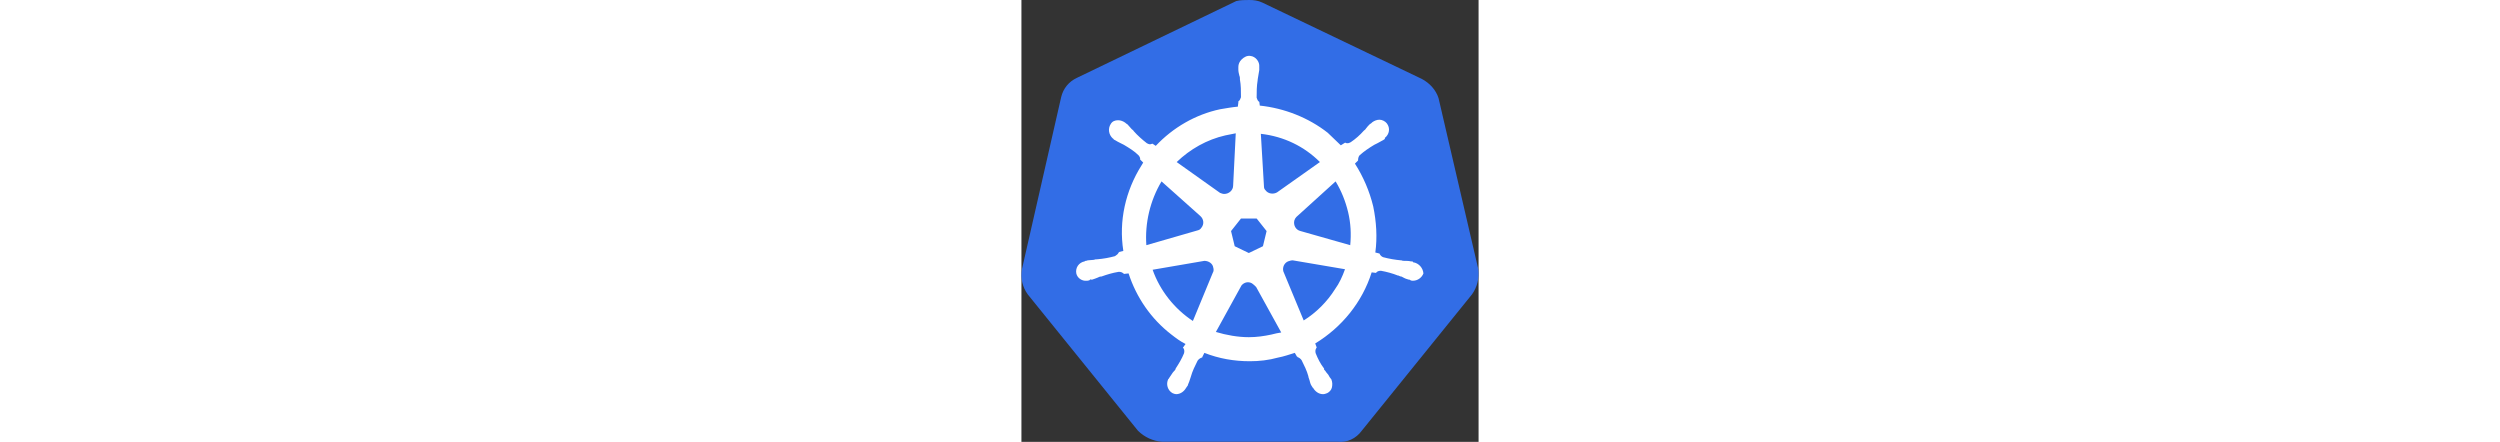 <svg xmlns:svg="http://www.w3.org/2000/svg" xmlns="http://www.w3.org/2000/svg" version="1.1" width="1024" height="181" viewBox="-1.2685696049175021e-8 -9.5367431640625e-7 87.447 84.53" id="svg10488">
  <rect x="-1.2685696049175021e-8" y="-9.5367431640625e-7" width="87.447" height="84.53" fill="#333333" stroke="none"/>
  <defs id="defs10490"></defs>
  <path d="m 79.797,18.8 c -0.5,-1.6 -1.7,-2.9 -3.2,-3.7 l -30.5,-14.6 c -0.8,-0.4 -1.7,-0.5 -2.5,-0.5 -0.8,0 -1.7,0 -2.5,0.2 l -30.5,14.7 c -1.5,0.7 -2.6,2 -3,3.7 L 0.097,51.5 c -0.3,1.7 0.1,3.4 1.1,4.8 L 22.297,82.4 c 1.2,1.2 2.9,2 4.6,2.1 h 33.6 c 1.8,0.2 3.5,-0.6 4.6,-2.1 l 21.1,-26.1 c 1,-1.4 1.4,-3.1 1.2,-4.8 l -7.6,-32.7 z" id="path10349" style="fill:#326de6"></path>
  <path d="m 75.097,50.2 0,0 c -0.1,0 -0.2,0 -0.2,-0.1 0,-0.1 -0.2,-0.1 -0.4,-0.1 -0.4,-0.1 -0.8,-0.1 -1.2,-0.1 -0.2,0 -0.4,0 -0.6,-0.1 h -0.1 c -1.1,-0.1 -2.3,-0.3 -3.4,-0.6 -0.3,-0.1 -0.6,-0.4 -0.7,-0.7 0.1,0 0,0 0,0 l 0,0 -0.8,-0.2 c 0.4,-2.9 0.2,-5.9 -0.4,-8.8 -0.7,-2.9 -1.9,-5.7 -3.5,-8.2 l 0.6,-0.6 0,0 v -0.1 c 0,-0.3 0.1,-0.7 0.3,-0.9 0.9,-0.8 1.8,-1.4 2.8,-2 l 0,0 c 0.2,-0.1 0.4,-0.2 0.6,-0.3 0.4,-0.2 0.7,-0.4 1.1,-0.6 0.1,-0.1 0.2,-0.1 0.3,-0.2 0.1,-0.1 0,-0.1 0,-0.2 l 0,0 c 0.9,-0.7 1.1,-1.9 0.4,-2.8 -0.3,-0.4 -0.9,-0.7 -1.4,-0.7 -0.5,0 -1,0.2 -1.4,0.5 l 0,0 -0.1,0.1 c -0.1,0.1 -0.2,0.2 -0.3,0.2 -0.3,0.3 -0.6,0.6 -0.8,0.9 -0.1,0.2 -0.3,0.3 -0.4,0.4 l 0,0 c -0.7,0.8 -1.6,1.6 -2.5,2.2 -0.2,0.1 -0.4,0.2 -0.6,0.2 -0.1,0 -0.3,0 -0.4,-0.1 h -0.1 l -0.8,0.5 c -0.8,-0.8 -1.7,-1.6 -2.5,-2.4 -3.7,-2.9 -8.3,-4.7 -13,-5.2 l -0.1,-0.8 0,0 0,0.1 c -0.3,-0.2 -0.4,-0.5 -0.5,-0.8 0,-1.1 0,-2.2 0.2,-3.4 v -0.1 c 0,-0.2 0.1,-0.4 0.1,-0.6 0.1,-0.4 0.1,-0.8 0.2,-1.2 v -0.6 l 0,0 c 0.1,-1 -0.7,-2 -1.7,-2.1 -0.6,-0.1 -1.2,0.2 -1.7,0.7 -0.4,0.4 -0.6,0.9 -0.6,1.4 l 0,0 v 0.5 c 0,0.4 0.1,0.8 0.2,1.2 0.1,0.2 0.1,0.4 0.1,0.6 v 0.1 c 0.2,1.1 0.2,2.2 0.2,3.4 -0.1,0.3 -0.2,0.6 -0.5,0.8 l 0,0.2 0,0 -0.1,0.8 c -1.1,0.1 -2.2,0.3 -3.4,0.5 -4.7,1 -9,3.5 -12.3,7 l -0.6,-0.4 h -0.1 c -0.1,0 -0.2,0.1 -0.4,0.1 -0.2,0 -0.4,-0.1 -0.6,-0.2 -0.9,-0.7 -1.8,-1.5 -2.5,-2.3 l 0,0 c -0.1,-0.2 -0.3,-0.3 -0.4,-0.4 -0.3,-0.3 -0.5,-0.6 -0.8,-0.9 -0.1,-0.1 -0.2,-0.1 -0.3,-0.2 -0.1,-0.1 -0.1,-0.1 -0.1,-0.1 l 0,0 c -0.4,-0.3 -0.9,-0.5 -1.4,-0.5 -0.6,0 -1.1,0.2 -1.4,0.7 -0.6,0.9 -0.4,2.1 0.4,2.8 l 0,0 c 0.1,0 0.1,0.1 0.1,0.1 0,0 0.2,0.2 0.3,0.2 0.3,0.2 0.7,0.4 1.1,0.6 0.2,0.1 0.4,0.2 0.6,0.3 l 0,0 c 1,0.6 2,1.2 2.8,2 0.2,0.2 0.4,0.6 0.3,0.9 v -0.1 l 0,0 0.6,0.6 c -0.1,0.2 -0.2,0.3 -0.3,0.5 -3.1,4.9 -4.4,10.7 -3.5,16.4 l -0.8,0.2 0,0 c 0,0.1 -0.1,0.1 -0.1,0.1 -0.1,0.3 -0.4,0.5 -0.7,0.7 -1.1,0.3 -2.2,0.5 -3.4,0.6 h 0 c -0.2,0 -0.4,0 -0.6,0.1 -0.4,0 -0.8,0.1 -1.2,0.1 -0.1,0 -0.2,0.1 -0.4,0.1 -0.1,0 -0.1,0 -0.2,0.1 l 0,0 c -1.1,0.2 -1.8,1.2 -1.6,2.3 0,0 0,0 0,0 0.2,0.9 1.1,1.5 2,1.4 0.2,0 0.3,0 0.5,-0.1 l 0,0 c 0.1,0 0.1,0 0.1,-0.1 0,-0.1 0.3,0 0.4,0 0.4,-0.1 0.8,-0.3 1.1,-0.4 0.2,-0.1 0.4,-0.2 0.6,-0.2 h 0.1 c 1.1,-0.4 2.1,-0.7 3.3,-0.9 h 0.1 c 0.3,0 0.6,0.1 0.8,0.3 0.1,0 0.1,0.1 0.1,0.1 l 0,0 0.9,-0.1 c 1.5,4.6 4.3,8.7 8.2,11.7 0.9,0.7 1.7,1.3 2.7,1.8 l -0.5,0.7 0,0 c 0,0.1 0.1,0.1 0.1,0.1 0.2,0.3 0.2,0.7 0.1,1 -0.4,1 -1,2 -1.6,2.9 v 0.1 c -0.1,0.2 -0.2,0.3 -0.4,0.5 -0.2,0.2 -0.4,0.6 -0.7,1 -0.1,0.1 -0.1,0.2 -0.2,0.3 0,0 0,0.1 -0.1,0.1 l 0,0 c -0.5,1 -0.1,2.2 0.8,2.7 0.2,0.1 0.5,0.2 0.7,0.2 0.8,0 1.5,-0.5 1.9,-1.2 l 0,0 c 0,0 0,-0.1 0.1,-0.1 0,-0.1 0.1,-0.2 0.2,-0.3 0.1,-0.4 0.3,-0.7 0.4,-1.1 l 0.2,-0.6 0,0 c 0.3,-1.1 0.8,-2.1 1.3,-3.1 0.2,-0.3 0.5,-0.5 0.8,-0.6 0.1,0 0.1,0 0.1,-0.1 l 0,0 0.4,-0.8 c 2.8,1.1 5.7,1.6 8.7,1.6 1.8,0 3.6,-0.2 5.4,-0.7 1.1,-0.2 2.2,-0.6 3.2,-0.9 l 0.4,0.7 0,0 c 0.1,0 0.1,0 0.1,0.1 0.3,0.1 0.6,0.3 0.8,0.6 0.5,1 1,2 1.3,3.1 v 0.1 l 0.2,0.6 c 0.1,0.4 0.2,0.8 0.4,1.1 0.1,0.1 0.1,0.2 0.2,0.3 0,0 0,0.1 0.1,0.1 l 0,0 c 0.4,0.7 1.1,1.2 1.9,1.2 0.3,0 0.5,-0.1 0.8,-0.2 0.4,-0.2 0.8,-0.6 0.9,-1.1 0.1,-0.5 0.1,-1 -0.1,-1.5 l 0,0 c 0,-0.1 -0.1,-0.1 -0.1,-0.1 0,-0.1 -0.1,-0.2 -0.2,-0.3 -0.2,-0.4 -0.4,-0.7 -0.7,-1 -0.1,-0.2 -0.2,-0.3 -0.4,-0.5 v -0.2 c -0.7,-0.9 -1.2,-1.9 -1.6,-2.9 -0.1,-0.3 -0.1,-0.7 0.1,-1 0,-0.1 0.1,-0.1 0.1,-0.1 l 0,0 -0.3,-0.8 c 5.1,-3.1 9,-7.9 10.8,-13.6 l 0.8,0.1 0,0 c 0.1,0 0.1,-0.1 0.1,-0.1 0.2,-0.2 0.5,-0.3 0.8,-0.3 h 0.1 c 1.1,0.2 2.2,0.5 3.2,0.9 h 0.1 c 0.2,0.1 0.4,0.2 0.6,0.2 0.4,0.2 0.7,0.4 1.1,0.5 0.1,0 0.2,0.1 0.4,0.1 0.1,0 0.1,0 0.2,0.1 l 0,0 c 0.2,0.1 0.3,0.1 0.5,0.1 0.9,0 1.7,-0.6 2,-1.4 -0.1,-1.1 -0.9,-1.9 -1.8,-2.1 z m -28.9,-3.1 -2.7,1.3 -2.7,-1.3 -0.7,-2.9 1.9,-2.4 h 3 l 1.9,2.4 -0.7,2.9 z m 16.3,-6.5 c 0.5,2.1 0.6,4.2 0.4,6.3 l -9.5,-2.7 0,0 c -0.9,-0.2 -1.4,-1.1 -1.2,-2 0.1,-0.3 0.2,-0.5 0.4,-0.7 l 7.5,-6.8 c 1.1,1.8 1.9,3.8 2.4,5.9 z m -5.4,-9.6 -8.2,5.8 c -0.7,0.4 -1.7,0.3 -2.2,-0.4 -0.2,-0.2 -0.3,-0.4 -0.3,-0.7 l -0.6,-10.1 c 4.4,0.5 8.3,2.4 11.3,5.4 l 0,0 z m -18.1,-5.1 2,-0.4 -0.5,10 0,0 c 0,0.9 -0.8,1.6 -1.7,1.6 -0.3,0 -0.5,-0.1 -0.8,-0.2 l -8.3,-5.9 c 2.6,-2.5 5.8,-4.3 9.3,-5.1 z m -12.2,8.8 7.4,6.6 0,0 c 0.7,0.6 0.8,1.6 0.2,2.3 -0.2,0.3 -0.4,0.4 -0.8,0.5 l -9.7,2.8 c -0.3,-4.2 0.7,-8.5 2.9,-12.2 z m -1.7,16.9 9.9,-1.7 c 0.8,0 1.6,0.5 1.7,1.3 0.1,0.3 0.1,0.7 -0.1,1 l 0,0 -3.8,9.2 c -3.5,-2.3 -6.3,-5.8 -7.7,-9.8 z m 22.7,12.4 c -1.4,0.3 -2.8,0.5 -4.3,0.5 -2.1,0 -4.3,-0.4 -6.3,-1 l 4.9,-8.9 c 0.5,-0.6 1.3,-0.8 2,-0.4 0.3,0.2 0.5,0.4 0.8,0.7 l 0,0 4.8,8.7 c -0.6,0.1 -1.2,0.2 -1.9,0.4 z m 12.2,-8.7 c -1.5,2.4 -3.6,4.5 -6,6 l -3.9,-9.4 c -0.2,-0.8 0.2,-1.6 0.9,-1.9 0.3,-0.1 0.6,-0.2 0.9,-0.2 l 10,1.7 c -0.5,1.4 -1.1,2.7 -1.9,3.8 z" id="path10351" style="fill:#ffffff"></path>
</svg>